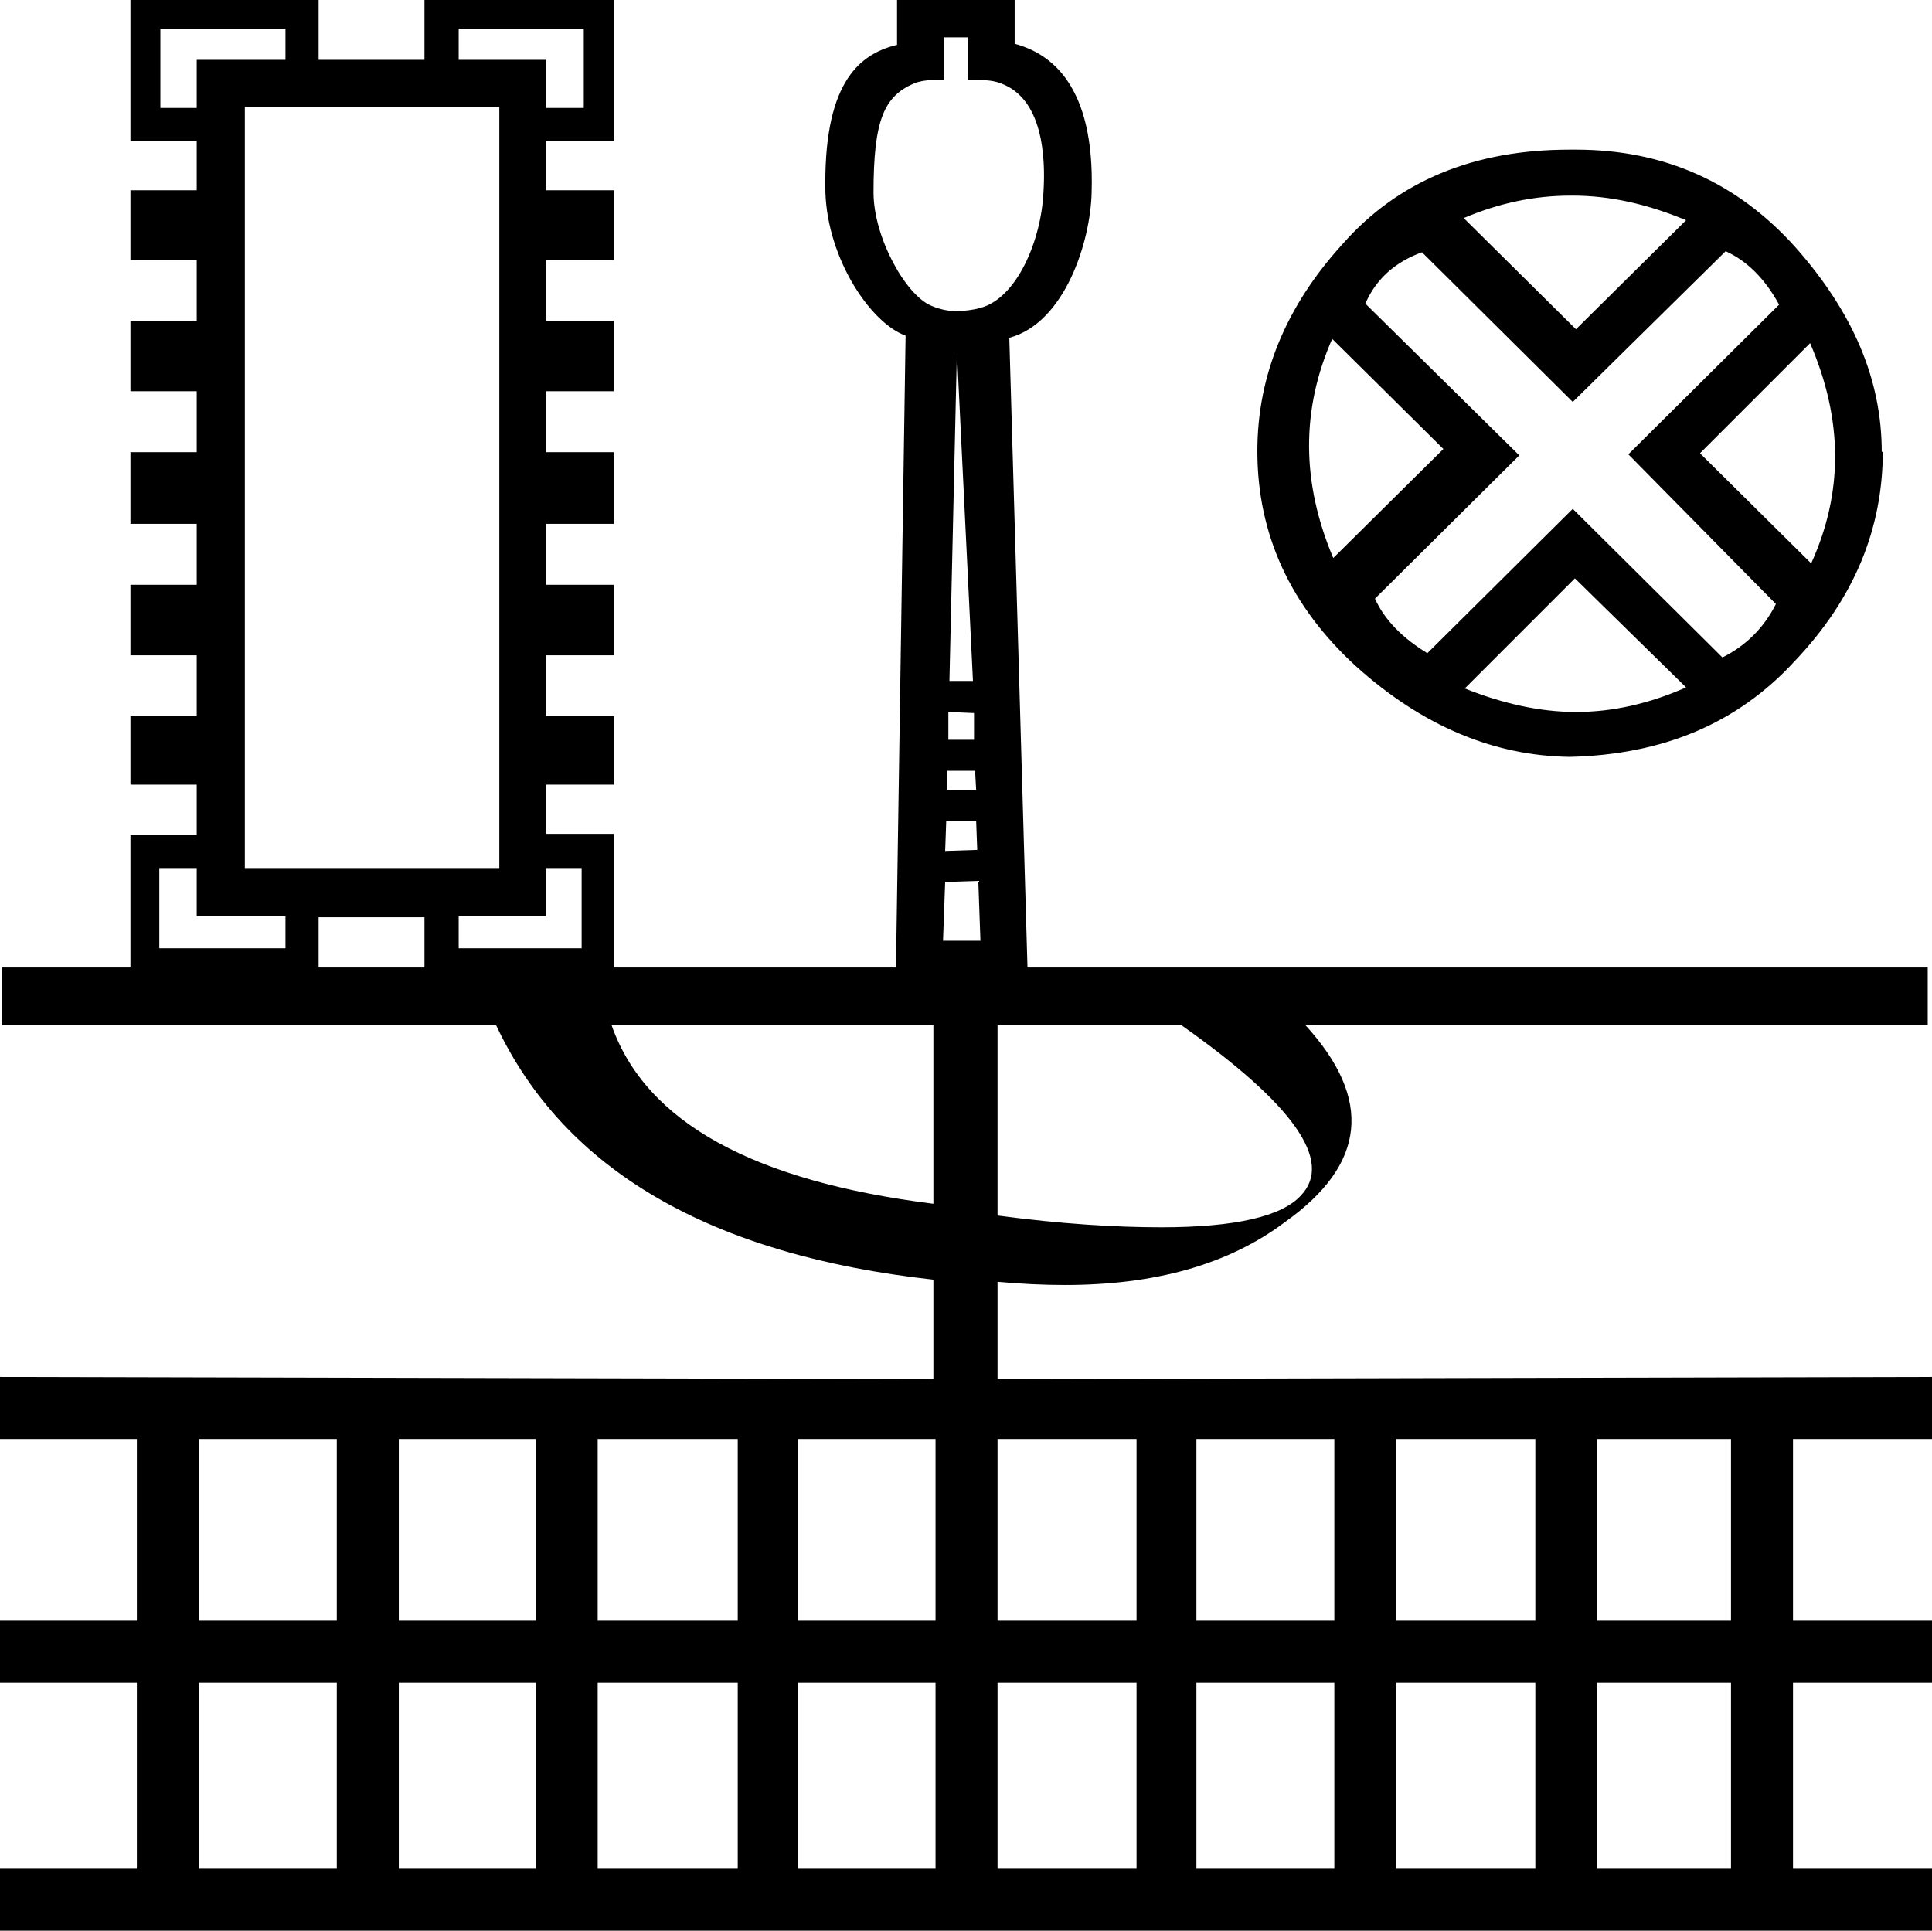 <?xml version='1.0' encoding ='UTF-8' standalone='no'?>
<svg width='18.07' height='18.06' xmlns='http://www.w3.org/2000/svg' xmlns:xlink='http://www.w3.org/1999/xlink'  version='1.1' >
<path style='fill:black; stroke:none' d=' M 2.67 0.27  L 2.67 0.56  L 1.84 0.56  L 1.84 1.01  L 1.5 1.01  L 1.5 0.27  Z  M 5.46 0.27  L 5.46 1.01  L 5.11 1.01  L 5.11 0.56  L 4.29 0.56  L 4.29 0.27  Z  M 9.05 0.35  L 9.05 0.75  C 9.1 0.75 9.13 0.75 9.17 0.75  C 9.25 0.75 9.31 0.76 9.36 0.78  C 9.75 0.92 9.78 1.46 9.76 1.79  C 9.74 2.25 9.51 2.79 9.17 2.88  C 9.1 2.9 9.02 2.91 8.94 2.91  C 8.86 2.91 8.78 2.89 8.71 2.86  C 8.47 2.76 8.17 2.22 8.17 1.8  C 8.17 1.12 8.27 0.9 8.55 0.78  C 8.6 0.76 8.66 0.75 8.72 0.75  C 8.75 0.75 8.77 0.75 8.8 0.75  C 8.81 0.75 8.82 0.75 8.83 0.75  L 8.83 0.35  Z  M 14.69 1.83  C 14.7 1.83 14.71 1.83 14.71 1.83  C 15.06 1.83 15.41 1.91 15.77 2.06  L 14.74 3.08  L 13.69 2.04  C 14.02 1.9 14.35 1.83 14.69 1.83  Z  M 12.46 3.17  L 13.5 4.2  L 12.47 5.22  C 12.17 4.51 12.17 3.83 12.46 3.17  Z  M 16.93 3.21  C 17.24 3.93 17.24 4.61 16.94 5.27  L 15.9 4.24  L 16.93 3.21  Z  M 16.14 2.35  C 16.34 2.44 16.51 2.61 16.64 2.85  L 15.23 4.25  L 16.61 5.65  C 16.5 5.87 16.33 6.04 16.11 6.15  L 14.71 4.76  L 13.35 6.11  C 13.12 5.97 12.95 5.8 12.86 5.6  L 14.21 4.26  L 12.77 2.84  C 12.87 2.61 13.05 2.45 13.3 2.36  L 14.71 3.76  L 16.14 2.35  Z  M 8.95 3.29  L 9.1 6.37  L 8.88 6.37  L 8.95 3.29  Z  M 14.73 5.41  L 15.77 6.43  C 15.43 6.58 15.09 6.66 14.74 6.66  C 14.4 6.66 14.05 6.58 13.7 6.44  L 14.73 5.41  Z  M 8.87 6.66  L 9.11 6.67  L 9.11 6.92  L 8.87 6.92  L 8.87 6.66  Z  M 14.68 1.4  C 13.79 1.4 13.08 1.69 12.56 2.28  C 12.03 2.86 11.76 3.51 11.76 4.22  C 11.76 5 12.07 5.67 12.68 6.23  C 13.3 6.79 13.97 7.07 14.68 7.08  C 15.55 7.06 16.25 6.77 16.79 6.18  C 17.34 5.6 17.61 4.95 17.61 4.22  L 17.61 4.22  L 17.6 4.23  C 17.6 3.56 17.34 2.93 16.79 2.31  C 16.25 1.71 15.57 1.4 14.74 1.4  C 14.73 1.4 14.72 1.4 14.71 1.4  C 14.7 1.4 14.69 1.4 14.68 1.4  Z  M 9.12 7.21  L 9.13 7.39  L 8.86 7.39  L 8.86 7.21  L 9.12 7.21  Z  M 8.85 7.68  L 9.13 7.68  L 9.14 7.95  L 8.84 7.96  L 8.85 7.68  Z  M 4.67 1  L 4.67 8.12  L 2.29 8.12  L 2.29 1  Z  M 9.15 8.24  L 9.17 8.8  L 8.82 8.8  L 8.84 8.25  L 9.15 8.24  Z  M 1.84 8.12  L 1.84 8.57  L 2.67 8.57  L 2.67 8.87  L 1.49 8.87  L 1.49 8.12  Z  M 5.44 8.12  L 5.44 8.87  L 4.29 8.87  L 4.29 8.57  L 5.11 8.57  L 5.11 8.12  Z  M 3.97 8.58  L 3.97 9.05  L 2.98 9.05  L 2.98 8.58  Z  M 8.73 9.59  L 8.73 11.26  C 7.05 11.05 6.04 10.5 5.72 9.59  Z  M 11.05 9.59  C 12.1 10.33 12.47 10.86 12.17 11.18  C 11.99 11.38 11.55 11.48 10.86 11.48  C 10.44 11.48 9.93 11.45 9.33 11.37  L 9.33 9.59  Z  M 3.15 13.46  L 3.15 15.16  L 1.86 15.16  L 1.86 13.46  Z  M 5.01 13.46  L 5.01 15.16  L 3.73 15.16  L 3.73 13.46  Z  M 6.9 13.46  L 6.9 15.16  L 5.59 15.16  L 5.59 13.46  Z  M 8.75 13.46  L 8.75 15.16  L 7.46 15.16  L 7.46 13.46  Z  M 10.63 13.46  L 10.63 15.16  L 9.33 15.16  L 9.33 13.46  Z  M 12.48 13.46  L 12.48 15.16  L 11.19 15.16  L 11.19 13.46  Z  M 14.36 13.46  L 14.36 15.16  L 13.06 15.16  L 13.06 13.46  Z  M 16.19 13.46  L 16.19 15.16  L 14.94 15.16  L 14.94 13.46  Z  M 3.15 15.74  L 3.15 17.48  L 1.86 17.48  L 1.86 15.74  Z  M 5.01 15.74  L 5.01 17.48  L 3.73 17.48  L 3.73 15.74  Z  M 6.9 15.74  L 6.9 17.48  L 5.59 17.48  L 5.59 15.74  Z  M 8.75 15.74  L 8.75 17.48  L 7.46 17.48  L 7.46 15.74  Z  M 10.63 15.74  L 10.63 17.48  L 9.33 17.48  L 9.33 15.74  Z  M 12.48 15.74  L 12.48 17.48  L 11.19 17.48  L 11.19 15.74  Z  M 14.36 15.74  L 14.36 17.48  L 13.06 17.48  L 13.06 15.74  Z  M 16.19 15.74  L 16.19 17.48  L 14.94 17.48  L 14.94 15.74  Z  M 1.22 0  L 1.22 1.32  L 1.84 1.32  L 1.84 1.78  L 1.22 1.78  L 1.22 2.43  L 1.84 2.43  L 1.84 3  L 1.22 3  L 1.22 3.66  L 1.84 3.66  L 1.84 4.23  L 1.22 4.23  L 1.22 4.9  L 1.84 4.9  L 1.84 5.47  L 1.22 5.47  L 1.22 6.13  L 1.84 6.13  L 1.84 6.7  L 1.22 6.7  L 1.22 7.34  L 1.84 7.34  L 1.84 7.81  L 1.22 7.81  L 1.22 9.05  L 0.02 9.05  L 0.02 9.59  L 4.64 9.59  C 5.28 10.95 6.65 11.74 8.73 11.97  L 8.73 12.9  L 0 12.88  L 0 13.46  L 1.28 13.46  L 1.28 15.16  L 0 15.16  L 0 15.74  L 1.28 15.74  L 1.28 17.48  L 0 17.48  L 0 18.06  L 18.07 18.06  L 18.07 17.48  L 16.77 17.48  L 16.77 15.74  L 18.07 15.74  L 18.07 15.16  L 16.77 15.16  L 16.77 13.46  L 18.07 13.46  L 18.07 12.88  L 9.33 12.9  L 9.33 11.99  C 9.55 12.01 9.76 12.02 9.96 12.02  C 10.8 12.02 11.49 11.83 12.02 11.43  C 12.78 10.89 12.84 10.28 12.21 9.59  L 18.03 9.59  L 18.03 9.05  L 9.61 9.05  L 9.44 3.16  C 9.96 3.02 10.2 2.26 10.21 1.8  C 10.24 0.8 9.83 0.5 9.49 0.41  L 9.49 0  L 8.39 0  L 8.39 0.42  C 8.01 0.51 7.7 0.81 7.72 1.8  C 7.74 2.42 8.14 3.02 8.47 3.14  L 8.38 9.05  L 5.74 9.05  L 5.74 7.8  L 5.11 7.8  L 5.11 7.34  L 5.74 7.34  L 5.74 6.7  L 5.11 6.7  L 5.11 6.13  L 5.74 6.13  L 5.74 5.47  L 5.11 5.47  L 5.11 4.9  L 5.74 4.9  L 5.74 4.23  L 5.11 4.23  L 5.11 3.66  L 5.74 3.66  L 5.74 3  L 5.11 3  L 5.11 2.43  L 5.74 2.43  L 5.74 1.78  L 5.11 1.78  L 5.11 1.32  L 5.74 1.32  L 5.74 0  L 3.97 0  L 3.97 0.56  L 2.98 0.56  L 2.98 0  Z '/></svg>
